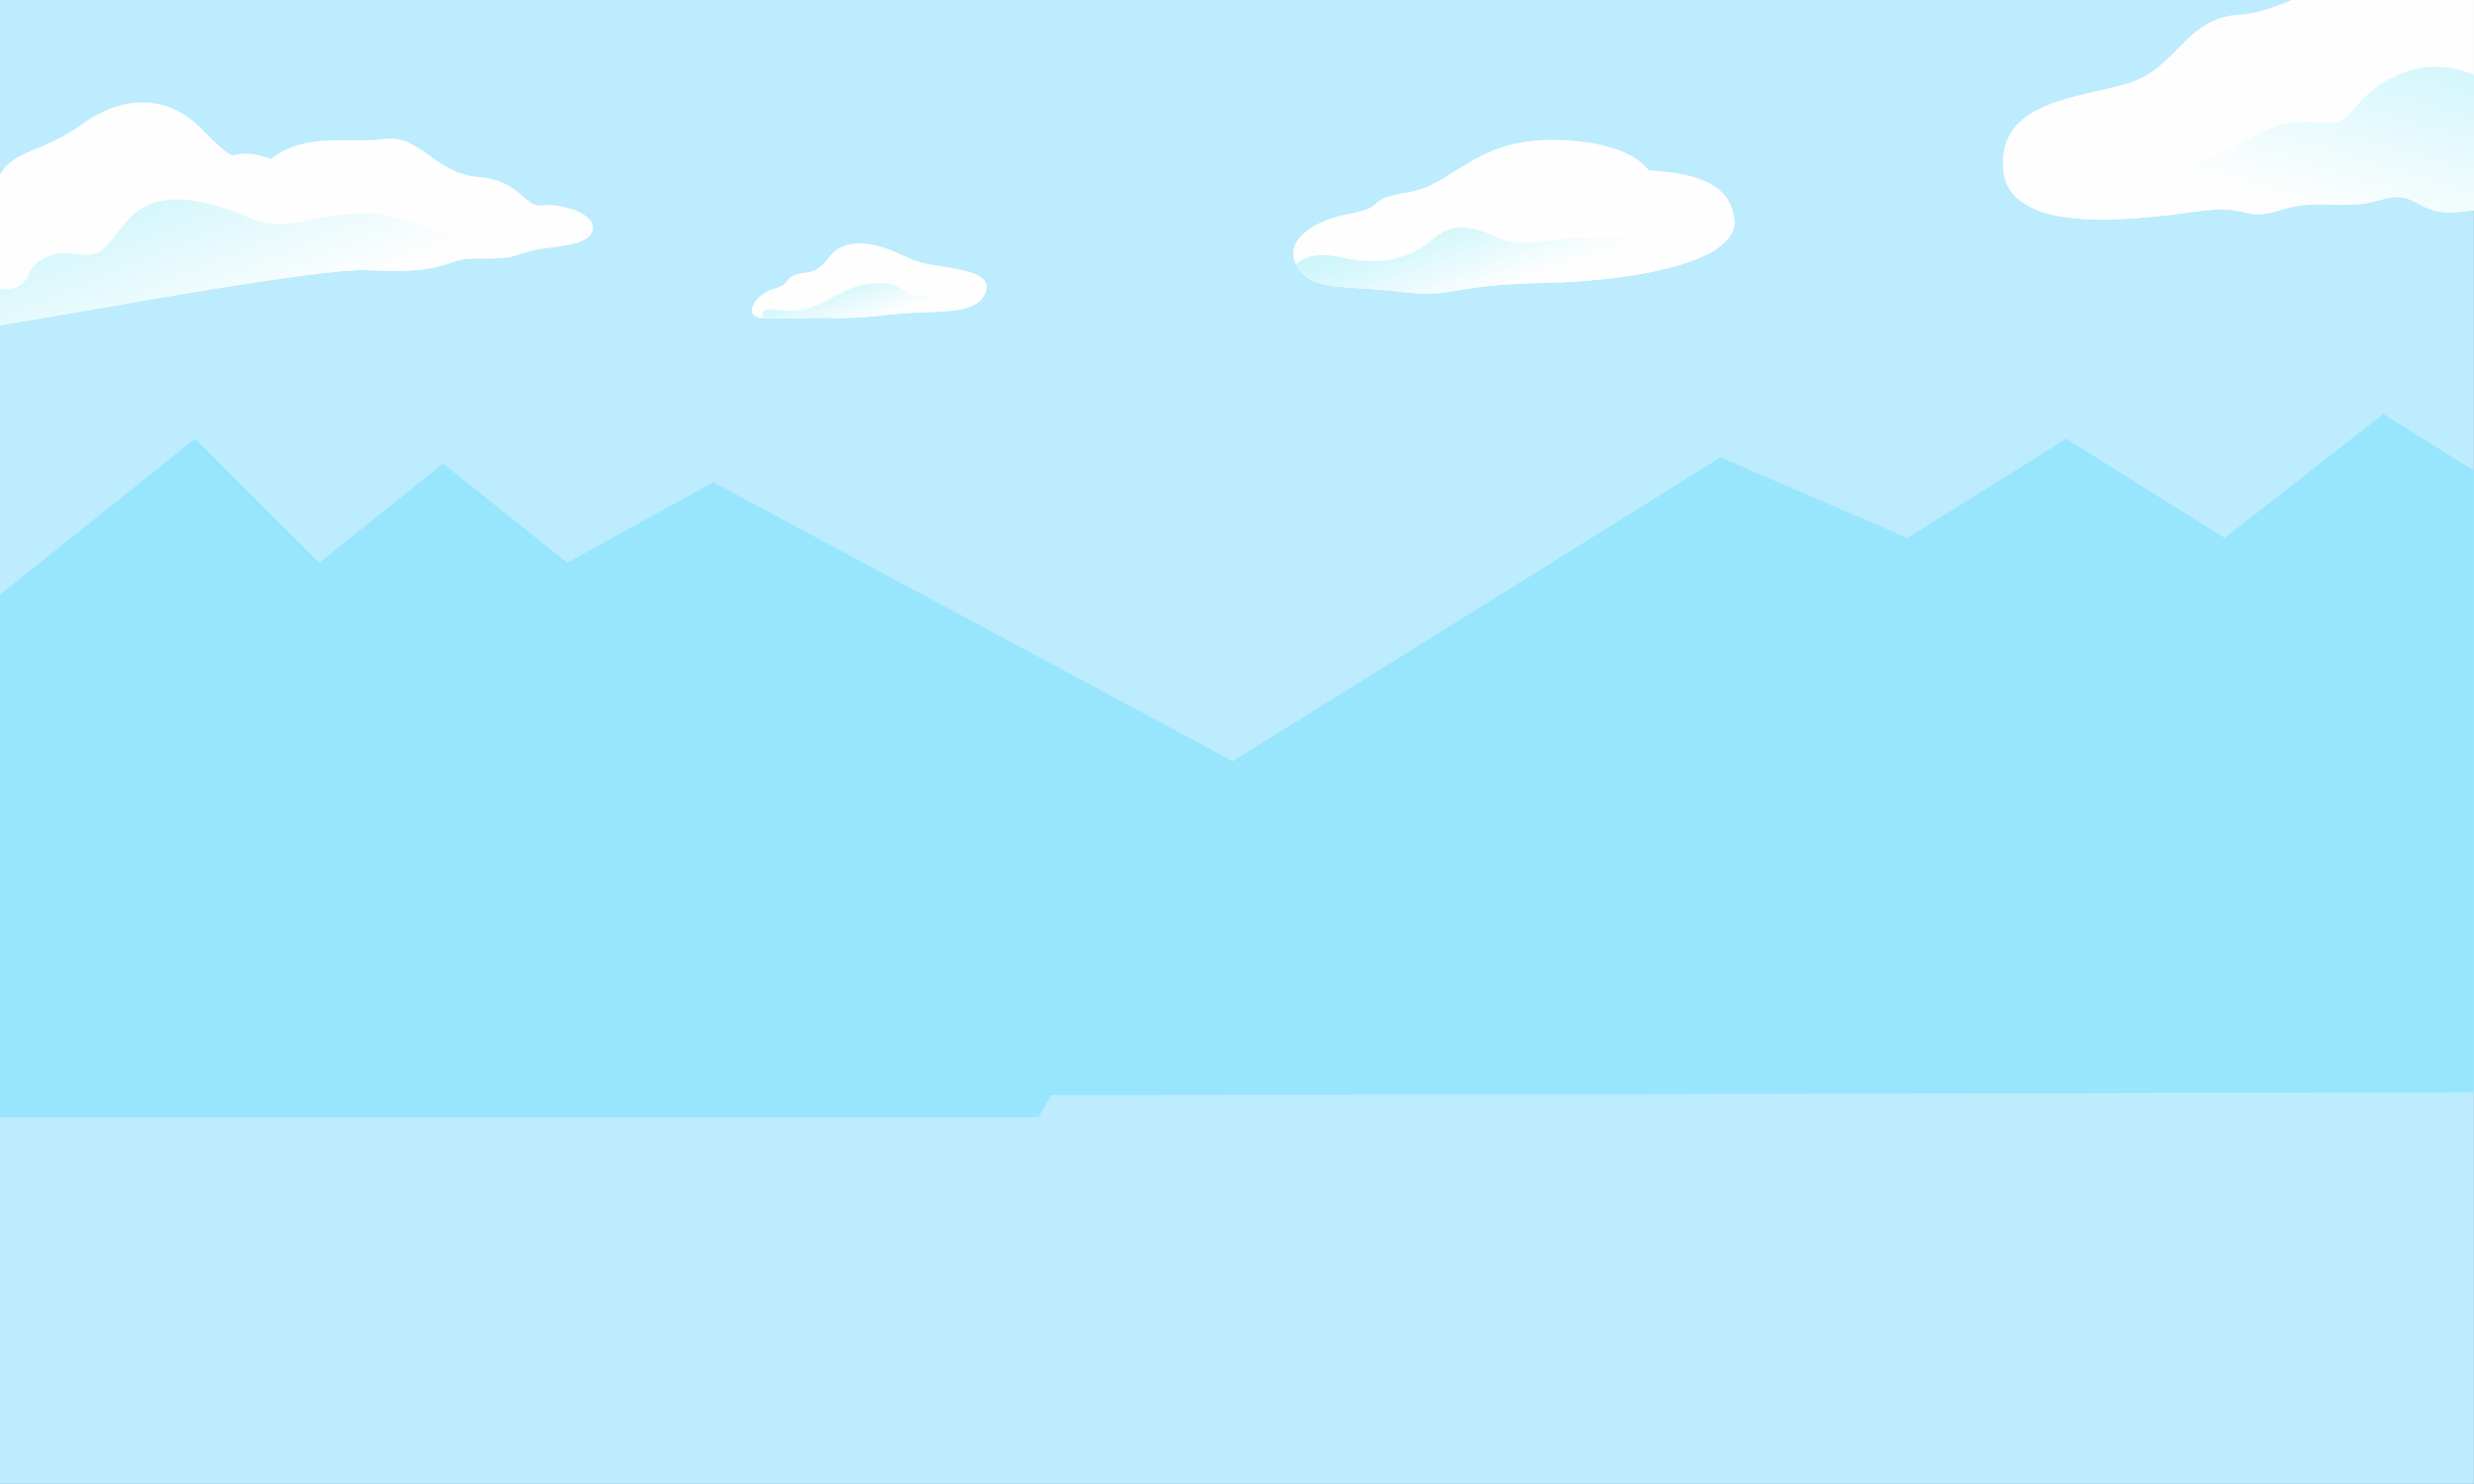<?xml version="1.0" encoding="UTF-8"?><svg id="a" xmlns="http://www.w3.org/2000/svg" width="3500.1" height="2100" xmlns:xlink="http://www.w3.org/1999/xlink" viewBox="0 0 3500.1 2100"><rect x="0" y="0" width="3500.1" height="2100" fill="#333333" stroke="none"/><defs><style>.g{fill:url(#e);}.h{fill:url(#d);}.i{fill:url(#f);}.j{fill:url(#c);}.k{fill:#fefefe;}.l{fill:#98e6fe;}.m{fill:#bcecfe;}</style><linearGradient id="c" x1="-1286.4" y1="-1462.74" x2="-1222.5" y2="-1256.27" gradientTransform="translate(1602.42 828.22) scale(.3)" gradientUnits="userSpaceOnUse"><stop offset="0" stop-color="#cef6fb"/><stop offset="1" stop-color="#fefefe"/></linearGradient><linearGradient id="d" x1="1669.58" y1="-1792.17" x2="1800.58" y2="-1422.13" gradientTransform="translate(1602.42 828.22) scale(.3)" gradientUnits="userSpaceOnUse"><stop offset="0" stop-color="#cef6fb"/><stop offset="1" stop-color="#fefefe"/></linearGradient><linearGradient id="e" x1="5503.85" y1="-2762.73" x2="5233.84" y2="-1867" gradientTransform="translate(1602.42 828.22) scale(.3)" gradientUnits="userSpaceOnUse"><stop offset="0" stop-color="#cef6fb"/><stop offset="1" stop-color="#fefefe"/></linearGradient><linearGradient id="f" x1="-4298.15" y1="-2066.25" x2="-3983.71" y2="-1289.34" gradientTransform="translate(1602.42 828.22) scale(.3)" gradientUnits="userSpaceOnUse"><stop offset="0" stop-color="#cef6fb"/><stop offset="1" stop-color="#fefefe"/></linearGradient></defs><g id="b"><polygon points="0 0 3500 0 3500 2100 0 2100 0 0" style="fill:#bcecfe;"/><g><polygon points="0 841.6 276 620.9 451.5 796.4 626.9 656 802.5 796.4 1009.1 682.4 1755.6 1083.4 1469.3 1580.9 0 1580.9 0 841.6" style="fill:#98e6fe;"/><polygon points="3500 666 3371.8 585.8 3147.4 761.3 2923 620.9 2698.5 761.3 2434.2 647.3 1730 1086 1426 1550 3500 1545.8 3500 666" style="fill:#98e6fe;"/></g><g><g><path d="M1173.5,449.7s26.7,2.4,87.5-4.7c60.8-7.2,121.9,4.1,133.9-32.3,12-36.4-74.2-31.4-104.3-45.5-30.2-14-62.7-29-93-20.3-30.3,8.7-26,35.2-58.6,39-32.7,3.7-17.9,16.2-43.5,22.5-25.7,6.3-52.1,43.3-9,42.5,43-.8,87-1.2,87-1.2Z" style="fill:#fefefe;"/><path d="M1079.6,450.6c-1-2.1-1.2-4.4-.3-6.8,4.6-13.6,22.8,1.7,59.2-6.4,36.4-8.2,56.3-34.6,100.2-36.8,43.9-2.1,31.7,20.7,70.6,16.8,32.5-3.3,74.1-.1,67.1,15.1-25.3,11.8-70.6,7.1-115.5,12.4-60.8,7.1-87.5,4.7-87.5,4.7,0,0-44,.5-87,1.2-2.5,.1-4.8,0-6.8-.2Z" style="fill:url(#c);"/></g><g><path d="M2332.4,241s-24.2-42.4-135.7-43.1c-111.5-.6-141.7,64.6-205.2,74.4-63.4,9.8-26.7,20.1-81.8,30.1-55.1,10-96.3,40.9-74,75.9,22.4,35,65.5,24.8,145.5,34.6,80,9.8,59.2-9.3,204.4-12.6,145.3-3.3,274.8-34.6,268.3-89.6-6.3-55.2-62.7-65.9-121.5-69.7Z" style="fill:#fefefe;"/><path d="M1833.3,374c10.7-9.8,29.9-17.7,63.4-9.9,63.9,14.8,103.6-2.6,131.1-26.1,27.6-23.4,53.2-19,91.1-1.7,37.7,17.2,90.9-2.2,117,.3,26,2.5,84.6,1.5,132.1-22,36.2-17.9,88.4,4.2,62.5,36.4-43.3,29.9-139.8,46.8-244.6,49.2-145.2,3.3-124.4,22.4-204.4,12.6-80-9.8-123.2,.4-145.5-34.6-1.2-1.4-2-2.8-2.7-4.2Z" style="fill:url(#d);"/></g><g><path d="M3500,297.7c-5,.3-10,.8-15.3,1.6-68.6,9.4-61.1-33-116.4-16.5-55.3,16.5-85-3.2-141,14.2-55.9,17.4-41.5-8-115.2,1.7-73.5,9.6-269.1,39.8-278.1-57.9-8.9-97.7,104.6-101.5,175.9-122.7,71.3-21.2,80.9-94,160.1-97.5,21.5-1,45.9-9.8,72.4-20.6h257.6V297.7Z" style="fill:#fefefe;"/><path d="M3500,297.7c-5,.3-10,.8-15.3,1.6-68.6,9.4-61.1-33-116.4-16.5-55.3,16.5-85-3.2-141,14.2-55.9,17.4-41.5-8-115.2,1.7-53.8,7.1-173,25.1-236.5-4-8.4-13.8,3.9-29.6,18.9-32,26.5-4.3,49,12.5,61.1-17.6,12.2-30.1,55.8-32.3,80.7-15.8,24.9,16.5,68.6,10,151.9-36.4,83.4-46.3,105.8,6,139.8-36.6,34-42.4,91.9-76.9,160.1-55,4.3,1.4,8.3,3,12,4.7v191.7h-.1Z" style="fill:url(#e);"/></g><g><path d="M158.3,433.4s295.8-53.4,358.4-51.2c62.5,2.1,88.5,1.5,121.9-10.7,33.4-12.3,61.8,1.1,98.5-12.3,36.6-13.3,90.2-6.6,100.5-31.1,10.4-24.4-42.3-40.8-69.9-37.5-27.6,3.3-29.6-35.3-91.2-40.2-61.5-4.9-81.6-60.9-133.8-53.7-52.1,7.1-109.1-10.7-159.4,28.3,0,0-28-12.7-54.4-5.1,0,0-8.7-.9-44.1-37.9-35.5-36.9-96.7-58.2-169.6-5.7C58.8,216.8,20.1,211.3,0,246.9v213.3c76-12.6,158.3-26.8,158.3-26.8Z" style="fill:#fefefe;"/><path d="M158.3,433.4s295.8-53.4,358.4-51.2c62.5,2.1,88.5,1.5,121.9-10.7,33.4-12.3,61.8,1.1,98.5-12.3,4-1.5,8.2-2.6,12.5-3.7,.6-2.5,1-5.1,1-7.9,.7-43.3-59.8-32.3-98.4-19.9-38.6,12.4-72.2-29.3-147-25.5-74.9,3.9-101.2,29.1-156.8,4.4-55.7-24.7-127.8-40.7-166.4,3.6s-35.4,54.7-75.3,49c-39.8-5.9-61.5,15.4-66.7,29.8C35.9,400.1,23.7,411.8,0,408.9v51.2c76-12.5,158.3-26.7,158.3-26.7Z" style="fill:url(#f);"/></g></g></g></svg>